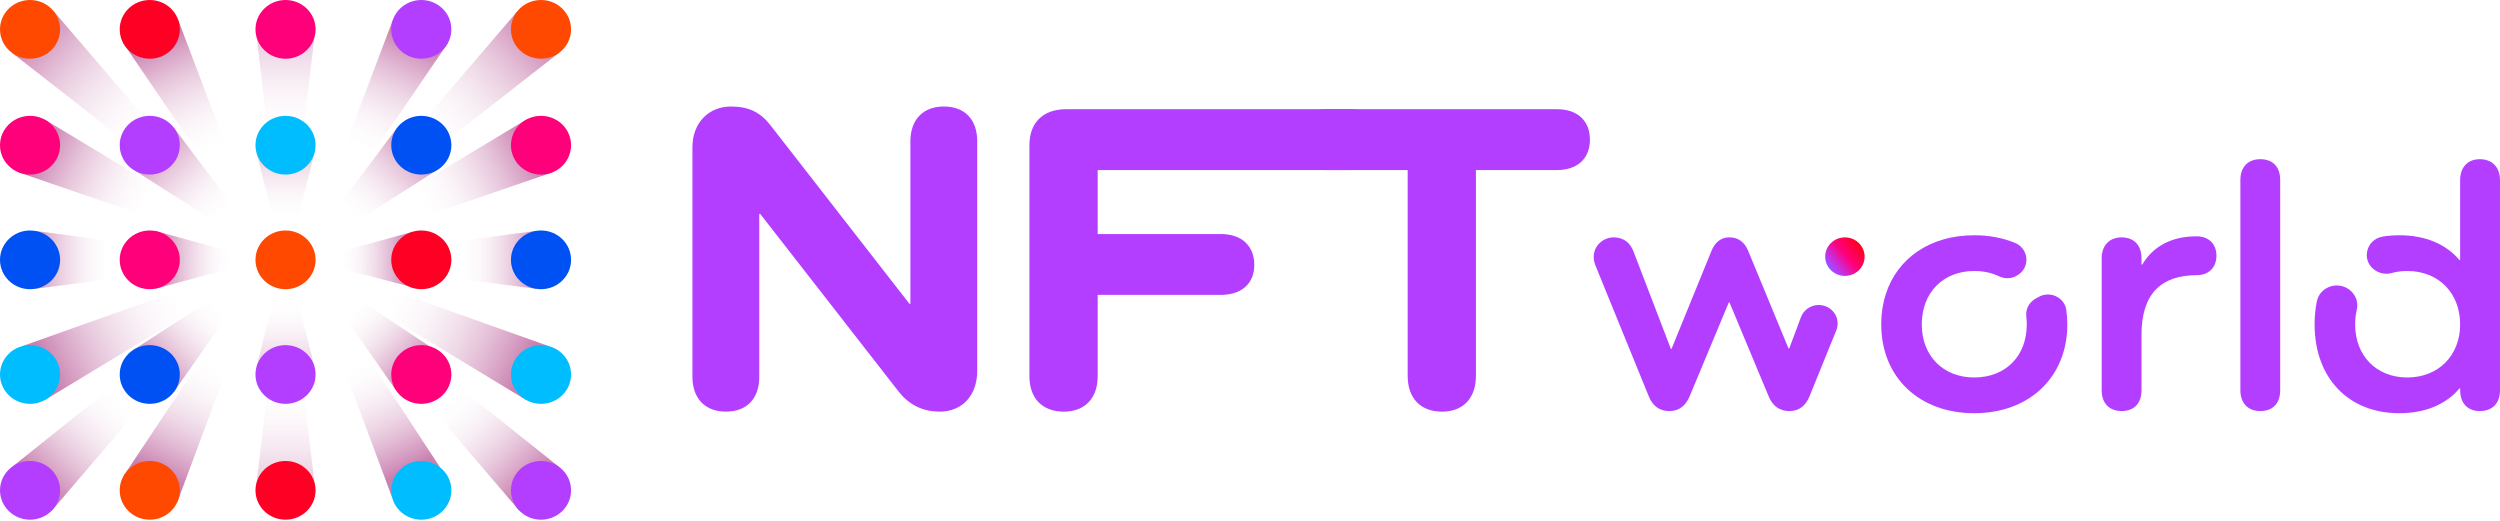 <svg width="379" height="79" viewBox="0 0 379 79" fill="none" xmlns="http://www.w3.org/2000/svg">
<path d="M143.084 16.148C139.958 16.148 138.015 18.118 138.015 21.438V46.059H137.875L116.702 18.862C115.175 16.963 113.44 16.148 110.803 16.148C107.472 16.148 104.971 18.592 104.971 22.323V57.113C104.971 60.434 106.915 62.403 110.037 62.403C113.231 62.403 115.107 60.434 115.107 57.113V32.426H115.247L136.279 59.42C137.946 61.522 140.095 62.403 142.455 62.403C145.858 62.403 148.146 59.96 148.146 56.229V21.438C148.15 18.118 146.278 16.148 143.084 16.148Z" fill="#B33EFF"/>
<path d="M204.726 16.556H161.616C158.145 16.556 156.062 18.592 156.062 21.983V57.047C156.062 60.371 158.005 62.407 161.271 62.407C164.465 62.407 166.409 60.371 166.409 57.047V44.705H185.081C188.207 44.705 190.15 43.009 190.15 40.159C190.15 37.245 188.207 35.48 185.081 35.48H166.409V25.781H204.726C207.849 25.781 209.724 24.018 209.724 21.168C209.724 18.318 207.849 16.556 204.726 16.556Z" fill="#B33EFF"/>
<path d="M236.034 16.556H201.119C197.993 16.556 196.121 18.318 196.121 21.168C196.121 24.015 197.993 25.781 201.119 25.781H213.403V56.98C213.403 60.371 215.347 62.407 218.612 62.407C221.806 62.407 223.75 60.371 223.75 56.98V25.781H236.034C239.156 25.781 241.032 24.018 241.032 21.168C241.032 18.318 239.156 16.556 236.034 16.556Z" fill="#B33EFF"/>
<path d="M313.255 47C312.985 45.069 310.772 44.044 309.048 45.02L308.58 45.283C307.618 45.827 307.057 46.873 307.186 47.951C307.233 48.348 307.258 48.758 307.258 49.18C307.258 53.954 304.075 57.225 299.3 57.225C294.579 57.225 291.342 53.954 291.342 49.18C291.342 44.353 294.579 41.081 299.3 41.081C300.701 41.081 301.963 41.362 303.051 41.882C303.888 42.282 304.866 42.282 305.674 41.829L305.796 41.759C307.819 40.618 307.625 37.708 305.466 36.82C303.644 36.069 301.564 35.665 299.3 35.665C292.618 35.665 287.634 39.133 285.881 44.602C285.709 45.129 285.572 45.676 285.464 46.238C285.288 47.172 285.195 48.151 285.195 49.18C285.195 57.169 290.904 62.642 299.3 62.642C307.643 62.642 313.406 57.172 313.406 49.18C313.402 48.428 313.352 47.702 313.255 47Z" fill="#B33EFF"/>
<path d="M332.998 35.826C329.211 35.826 326.412 37.329 324.763 40.116H324.651V39.15C324.651 37.22 323.552 35.988 321.633 35.988C319.769 35.988 318.615 37.22 318.615 39.15V59.152C318.615 61.135 319.769 62.315 321.633 62.315C323.556 62.315 324.651 61.135 324.651 59.152V50.731C324.651 44.458 327.727 41.72 332.994 41.72C334.805 41.72 336.012 40.593 336.012 38.771C336.019 36.953 334.812 35.826 332.998 35.826Z" fill="#B33EFF"/>
<path d="M342.659 24.134C340.794 24.134 339.641 25.313 339.641 27.297V59.152C339.641 61.136 340.794 62.315 342.659 62.315C344.581 62.315 345.677 61.136 345.677 59.152V27.297C345.677 25.317 344.581 24.134 342.659 24.134Z" fill="#B33EFF"/>
<path d="M375.921 24.134C374.11 24.134 372.957 25.366 372.957 27.297V39.417H372.845C370.815 37.006 367.686 35.665 363.734 35.665C362.868 35.665 362.035 35.732 361.237 35.862C358.553 36.3 357.892 39.765 360.249 41.092C360.942 41.482 361.769 41.611 362.541 41.397C363.285 41.19 364.093 41.081 364.945 41.081C369.666 41.081 372.957 44.406 372.957 49.18C372.957 53.897 369.662 57.225 364.945 57.225C360.278 57.225 357.041 53.954 357.041 49.18C357.041 48.386 357.13 47.632 357.296 46.929C357.601 45.655 356.972 44.339 355.815 43.686C353.994 42.657 351.651 43.661 351.235 45.676C351.008 46.775 350.893 47.944 350.893 49.18C350.893 57.278 355.999 62.642 363.738 62.642C367.69 62.642 370.819 61.301 372.849 58.889H372.96V59.156C372.96 61.139 374.114 62.319 375.924 62.319C377.843 62.319 379 61.139 379 59.156V27.3C378.996 25.369 377.839 24.134 375.921 24.134Z" fill="#B33EFF"/>
<path d="M275.721 46.237C275.117 46.237 274.55 46.419 274.079 46.742C273.608 47.062 273.235 47.522 273.03 48.073L271.248 52.822H271.136L265.043 38.075C264.493 36.682 263.505 35.983 262.19 35.983C260.929 35.983 259.995 36.682 259.445 38.075L253.409 52.878H253.298L247.643 38.132C247.071 36.654 246.051 36.05 244.779 35.99C243.08 35.913 241.621 37.237 241.607 38.897C241.6 39.452 241.711 39.887 241.991 40.547L249.949 60.067C250.553 61.57 251.595 62.321 253.079 62.321C254.451 62.321 255.547 61.57 256.154 60.067L262.082 45.858H262.194L268.122 60.067C268.726 61.57 269.825 62.321 271.251 62.321C272.678 62.321 273.72 61.57 274.327 60.067L278.387 50.07C279.127 48.231 277.744 46.237 275.721 46.237Z" fill="#B33EFF"/>
<path d="M279.687 41.828C281.338 41.828 282.676 40.521 282.676 38.908C282.676 37.295 281.338 35.987 279.687 35.987C278.036 35.987 276.698 37.295 276.698 38.908C276.698 40.521 278.036 41.828 279.687 41.828Z" fill="url(#paint0_linear_3478_267636)"/>
<path opacity="0.8" d="M83.17 52.464L55.215 42.52L54.417 45.307L79.782 60.654L83.17 52.464Z" fill="url(#paint1_linear_3478_267636)"/>
<path opacity="0.8" d="M78.435 1.699L63.187 19.486L66.823 22.013L84.668 8.074L78.435 1.699Z" fill="url(#paint2_linear_3478_267636)"/>
<path opacity="0.8" d="M79.811 18.116L57.765 31.364L59.418 34.495L83.767 26.123L79.811 18.116Z" fill="url(#paint3_linear_3478_267636)"/>
<path opacity="0.8" d="M81.252 35.004L65.199 37.114V41.712L81.252 43.783V35.004Z" fill="url(#paint4_linear_3478_267636)"/>
<path opacity="0.8" d="M84.68 70.725L66.457 56.185L63.579 59.724L78.701 77.388L84.68 70.725Z" fill="url(#paint5_linear_3478_267636)"/>
<path d="M82.017 8.902C84.533 8.902 86.573 6.909 86.573 4.451C86.573 1.993 84.533 0 82.017 0C79.501 0 77.461 1.993 77.461 4.451C77.461 6.909 79.501 8.902 82.017 8.902Z" fill="#FF4800"/>
<path d="M82.017 26.465C84.533 26.465 86.573 24.472 86.573 22.014C86.573 19.555 84.533 17.562 82.017 17.562C79.501 17.562 77.461 19.555 77.461 22.014C77.461 24.472 79.501 26.465 82.017 26.465Z" fill="#FF007A"/>
<path d="M82.017 43.843C84.533 43.843 86.573 41.851 86.573 39.392C86.573 36.934 84.533 34.941 82.017 34.941C79.501 34.941 77.461 36.934 77.461 39.392C77.461 41.851 79.501 43.843 82.017 43.843Z" fill="#0051F4"/>
<path d="M82.017 61.223C84.533 61.223 86.573 59.231 86.573 56.772C86.573 54.314 84.533 52.321 82.017 52.321C79.501 52.321 77.461 54.314 77.461 56.772C77.461 59.231 79.501 61.223 82.017 61.223Z" fill="#00BDFF"/>
<path d="M82.017 78.785C84.533 78.785 86.573 76.792 86.573 74.334C86.573 71.876 84.533 69.883 82.017 69.883C79.501 69.883 77.461 71.876 77.461 74.334C77.461 76.792 79.501 78.785 82.017 78.785Z" fill="#B33EFF"/>
<path opacity="0.8" d="M3.403 52.464L31.358 42.52L32.156 45.307L6.791 60.654L3.403 52.464Z" fill="url(#paint6_linear_3478_267636)"/>
<path opacity="0.8" d="M8.134 1.699L23.386 19.486L19.75 22.013L1.904 8.074L8.134 1.699Z" fill="url(#paint7_linear_3478_267636)"/>
<path opacity="0.8" d="M6.762 18.116L28.804 31.364L27.154 34.495L2.806 26.123L6.762 18.116Z" fill="url(#paint8_linear_3478_267636)"/>
<path opacity="0.8" d="M5.321 35.004L21.374 37.114V41.712L5.321 43.783V35.004Z" fill="url(#paint9_linear_3478_267636)"/>
<path opacity="0.8" d="M1.894 70.725L20.116 56.185L22.994 59.724L7.872 77.388L1.894 70.725Z" fill="url(#paint10_linear_3478_267636)"/>
<path d="M4.556 8.902C7.072 8.902 9.111 6.909 9.111 4.451C9.111 1.993 7.072 0 4.556 0C2.04 0 0 1.993 0 4.451C0 6.909 2.04 8.902 4.556 8.902Z" fill="#FF4800"/>
<path d="M4.556 26.465C7.072 26.465 9.111 24.472 9.111 22.014C9.111 19.555 7.072 17.562 4.556 17.562C2.04 17.562 0 19.555 0 22.014C0 24.472 2.04 26.465 4.556 26.465Z" fill="#FF007A"/>
<path d="M4.556 43.843C7.072 43.843 9.111 41.851 9.111 39.392C9.111 36.934 7.072 34.941 4.556 34.941C2.04 34.941 0 36.934 0 39.392C0 41.851 2.04 43.843 4.556 43.843Z" fill="#0051F4"/>
<path d="M4.556 61.223C7.072 61.223 9.111 59.231 9.111 56.772C9.111 54.314 7.072 52.321 4.556 52.321C2.04 52.321 0 54.314 0 56.772C0 59.231 2.04 61.223 4.556 61.223Z" fill="#00BDFF"/>
<path d="M4.556 78.785C7.072 78.785 9.111 76.792 9.111 74.334C9.111 71.876 7.072 69.883 4.556 69.883C2.04 69.883 0 71.876 0 74.334C0 76.792 2.04 78.785 4.556 78.785Z" fill="#B33EFF"/>
<path opacity="0.8" d="M43.286 5.613H38.9L40.506 19.065H43.286H46.067L47.677 5.613H43.286Z" fill="url(#paint11_linear_3478_267636)"/>
<path opacity="0.8" d="M43.286 23.207H38.9L42.273 36.658H43.286H44.3L47.673 23.207H43.286Z" fill="url(#paint12_linear_3478_267636)"/>
<path d="M43.286 8.902C45.803 8.902 47.842 6.909 47.842 4.451C47.842 1.993 45.803 0 43.286 0C40.77 0 38.731 1.993 38.731 4.451C38.731 6.909 40.77 8.902 43.286 8.902Z" fill="#FF007A"/>
<path d="M43.286 26.465C45.803 26.465 47.842 24.472 47.842 22.014C47.842 19.555 45.803 17.562 43.286 17.562C40.77 17.562 38.731 19.555 38.731 22.014C38.731 24.472 40.77 26.465 43.286 26.465Z" fill="#00BDFF"/>
<path opacity="0.8" d="M43.286 73.171H47.673L46.067 59.724H43.286H40.505L38.896 73.171H43.286Z" fill="url(#paint13_linear_3478_267636)"/>
<path opacity="0.8" d="M43.286 55.579H47.673L44.299 42.131H43.286H42.273L38.899 55.579H43.286Z" fill="url(#paint14_linear_3478_267636)"/>
<path d="M43.286 78.785C45.802 78.785 47.842 76.792 47.842 74.334C47.842 71.876 45.802 69.883 43.286 69.883C40.77 69.883 38.73 71.876 38.73 74.334C38.73 76.792 40.77 78.785 43.286 78.785Z" fill="#FF0025"/>
<path d="M43.286 61.223C45.802 61.223 47.842 59.231 47.842 56.772C47.842 54.314 45.802 52.321 43.286 52.321C40.77 52.321 38.73 54.314 38.73 56.772C38.73 59.231 40.77 61.223 43.286 61.223Z" fill="#B33EFF"/>
<path d="M43.286 43.843C45.803 43.843 47.842 41.851 47.842 39.392C47.842 36.934 45.803 34.941 43.286 34.941C40.77 34.941 38.731 36.934 38.731 39.392C38.731 41.851 40.77 43.843 43.286 43.843Z" fill="#FF4800"/>
<path opacity="0.8" d="M59.562 3.001L51.352 24.68L54.665 25.958L67.912 6.508L59.562 3.001Z" fill="url(#paint15_linear_3478_267636)"/>
<path d="M63.87 8.902C66.386 8.902 68.426 6.909 68.426 4.451C68.426 1.993 66.386 0 63.87 0C61.354 0 59.314 1.993 59.314 4.451C59.314 6.909 61.354 8.902 63.87 8.902Z" fill="#B33EFF"/>
<path opacity="0.8" d="M60.234 19.33L50.231 32.641L52.574 34.495L65.982 25.957L60.234 19.33Z" fill="url(#paint16_linear_3478_267636)"/>
<path d="M63.87 26.465C66.386 26.465 68.426 24.472 68.426 22.014C68.426 19.555 66.386 17.562 63.87 17.562C61.354 17.562 59.314 19.555 59.314 22.014C59.314 24.472 61.354 26.465 63.87 26.465Z" fill="#0051F4"/>
<path opacity="0.8" d="M62.44 35.166L50.4 38.476V40.393L61.761 43.342L62.44 35.166Z" fill="url(#paint17_linear_3478_267636)"/>
<path opacity="0.8" d="M65.095 52.486L51.352 43.342L49.829 44.563L60.004 59.131L65.095 52.486Z" fill="url(#paint18_linear_3478_267636)"/>
<path opacity="0.8" d="M66.719 70.862L52.312 48.856L50.231 50.717L59.454 75.44L66.719 70.862Z" fill="url(#paint19_linear_3478_267636)"/>
<path d="M63.87 43.843C66.386 43.843 68.426 41.851 68.426 39.392C68.426 36.934 66.386 34.941 63.87 34.941C61.354 34.941 59.314 36.934 59.314 39.392C59.314 41.851 61.354 43.843 63.87 43.843Z" fill="#FF0025"/>
<path d="M63.87 61.223C66.386 61.223 68.426 59.231 68.426 56.772C68.426 54.314 66.386 52.321 63.87 52.321C61.354 52.321 59.314 54.314 59.314 56.772C59.314 59.231 61.354 61.223 63.87 61.223Z" fill="#FF007A"/>
<path d="M63.87 78.785C66.386 78.785 68.426 76.792 68.426 74.334C68.426 71.876 66.386 69.883 63.87 69.883C61.354 69.883 59.314 71.876 59.314 74.334C59.314 76.792 61.354 78.785 63.87 78.785Z" fill="#00BDFF"/>
<path opacity="0.8" d="M27.011 3.001L35.22 24.68L31.908 25.958L18.661 6.508L27.011 3.001Z" fill="url(#paint20_linear_3478_267636)"/>
<path d="M22.703 8.902C25.219 8.902 27.259 6.909 27.259 4.451C27.259 1.993 25.219 0 22.703 0C20.187 0 18.148 1.993 18.148 4.451C18.148 6.909 20.187 8.902 22.703 8.902Z" fill="#FF0025"/>
<path opacity="0.8" d="M26.335 19.328L36.342 32.643L33.999 34.496L20.591 25.959L26.335 19.328Z" fill="url(#paint21_linear_3478_267636)"/>
<path d="M22.703 26.465C25.219 26.465 27.259 24.472 27.259 22.014C27.259 19.555 25.219 17.562 22.703 17.562C20.187 17.562 18.148 19.555 18.148 22.014C18.148 24.472 20.187 26.465 22.703 26.465Z" fill="#B33EFF"/>
<path opacity="0.8" d="M23.594 35.019L36.172 38.476V40.393L23.594 43.759V35.019Z" fill="url(#paint22_linear_3478_267636)"/>
<path opacity="0.8" d="M20.166 53.072L35.22 43.342L36.744 44.563L26.357 59.433L20.166 53.072Z" fill="url(#paint23_linear_3478_267636)"/>
<path opacity="0.8" d="M18.73 72.154L34.261 48.856L36.342 50.717L26.885 76.107L18.73 72.154Z" fill="url(#paint24_linear_3478_267636)"/>
<path d="M22.703 43.843C25.219 43.843 27.259 41.851 27.259 39.392C27.259 36.934 25.219 34.941 22.703 34.941C20.187 34.941 18.148 36.934 18.148 39.392C18.148 41.851 20.187 43.843 22.703 43.843Z" fill="#FF007A"/>
<path d="M22.703 61.223C25.219 61.223 27.259 59.231 27.259 56.772C27.259 54.314 25.219 52.321 22.703 52.321C20.187 52.321 18.148 54.314 18.148 56.772C18.148 59.231 20.187 61.223 22.703 61.223Z" fill="#0051F4"/>
<path d="M22.703 78.785C25.219 78.785 27.259 76.792 27.259 74.334C27.259 71.876 25.219 69.883 22.703 69.883C20.187 69.883 18.148 71.876 18.148 74.334C18.148 76.792 20.187 78.785 22.703 78.785Z" fill="#FF4800"/>
<defs>
<linearGradient id="paint0_linear_3478_267636" x1="273.418" y1="43.595" x2="283.709" y2="35.533" gradientUnits="userSpaceOnUse">
<stop stop-color="#0020DA"/>
<stop offset="0.202" stop-color="#00BDFF"/>
<stop offset="0.418" stop-color="#B33EFF"/>
<stop offset="0.619" stop-color="#FF007A"/>
<stop offset="0.809" stop-color="#FF0025"/>
<stop offset="1" stop-color="#FF4800"/>
</linearGradient>
<linearGradient id="paint1_linear_3478_267636" x1="79.457" y1="55.642" x2="58.187" y2="45.516" gradientUnits="userSpaceOnUse">
<stop offset="8.07343e-08" stop-color="#BC619C"/>
<stop offset="0.999" stop-color="white" stop-opacity="0"/>
</linearGradient>
<linearGradient id="paint2_linear_3478_267636" x1="81.883" y1="4.591" x2="64.248" y2="20.988" gradientUnits="userSpaceOnUse">
<stop offset="8.07343e-08" stop-color="#BC619C"/>
<stop offset="0.999" stop-color="white" stop-opacity="0"/>
</linearGradient>
<linearGradient id="paint3_linear_3478_267636" x1="80.504" y1="22.741" x2="63.524" y2="31.338" gradientUnits="userSpaceOnUse">
<stop offset="8.07343e-08" stop-color="#BC619C"/>
<stop offset="0.999" stop-color="white" stop-opacity="0"/>
</linearGradient>
<linearGradient id="paint4_linear_3478_267636" x1="82.111" y1="39.393" x2="69.629" y2="39.393" gradientUnits="userSpaceOnUse">
<stop offset="8.07343e-08" stop-color="#BC619C"/>
<stop offset="0.999" stop-color="white" stop-opacity="0"/>
</linearGradient>
<linearGradient id="paint5_linear_3478_267636" x1="80.615" y1="73.006" x2="67.904" y2="59.995" gradientUnits="userSpaceOnUse">
<stop offset="8.07343e-08" stop-color="#BC619C"/>
<stop offset="0.999" stop-color="white" stop-opacity="0"/>
</linearGradient>
<linearGradient id="paint6_linear_3478_267636" x1="7.116" y1="55.642" x2="28.386" y2="45.516" gradientUnits="userSpaceOnUse">
<stop offset="8.07343e-08" stop-color="#BC619C"/>
<stop offset="0.999" stop-color="white" stop-opacity="0"/>
</linearGradient>
<linearGradient id="paint7_linear_3478_267636" x1="4.689" y1="4.591" x2="22.324" y2="20.988" gradientUnits="userSpaceOnUse">
<stop offset="8.07343e-08" stop-color="#BC619C"/>
<stop offset="0.999" stop-color="white" stop-opacity="0"/>
</linearGradient>
<linearGradient id="paint8_linear_3478_267636" x1="6.068" y1="22.741" x2="23.048" y2="31.338" gradientUnits="userSpaceOnUse">
<stop offset="8.07343e-08" stop-color="#BC619C"/>
<stop offset="0.999" stop-color="white" stop-opacity="0"/>
</linearGradient>
<linearGradient id="paint9_linear_3478_267636" x1="4.461" y1="39.393" x2="16.943" y2="39.393" gradientUnits="userSpaceOnUse">
<stop offset="8.07343e-08" stop-color="#BC619C"/>
<stop offset="0.999" stop-color="white" stop-opacity="0"/>
</linearGradient>
<linearGradient id="paint10_linear_3478_267636" x1="5.957" y1="73.006" x2="18.669" y2="59.995" gradientUnits="userSpaceOnUse">
<stop offset="8.07343e-08" stop-color="#BC619C"/>
<stop offset="0.999" stop-color="white" stop-opacity="0"/>
</linearGradient>
<linearGradient id="paint11_linear_3478_267636" x1="43.287" y1="-2.566" x2="43.287" y2="21.151" gradientUnits="userSpaceOnUse">
<stop offset="8.07343e-08" stop-color="#BC619C"/>
<stop offset="0.999" stop-color="white" stop-opacity="0"/>
</linearGradient>
<linearGradient id="paint12_linear_3478_267636" x1="43.286" y1="17.563" x2="43.286" y2="33.748" gradientUnits="userSpaceOnUse">
<stop offset="8.07343e-08" stop-color="#BC619C"/>
<stop offset="0.999" stop-color="white" stop-opacity="0"/>
</linearGradient>
<linearGradient id="paint13_linear_3478_267636" x1="43.285" y1="81.538" x2="43.285" y2="57.821" gradientUnits="userSpaceOnUse">
<stop offset="8.07343e-08" stop-color="#BC619C"/>
<stop offset="0.999" stop-color="white" stop-opacity="0"/>
</linearGradient>
<linearGradient id="paint14_linear_3478_267636" x1="43.286" y1="61.225" x2="43.286" y2="45.04" gradientUnits="userSpaceOnUse">
<stop offset="8.07343e-08" stop-color="#BC619C"/>
<stop offset="0.999" stop-color="white" stop-opacity="0"/>
</linearGradient>
<linearGradient id="paint15_linear_3478_267636" x1="63.004" y1="6.194" x2="54.597" y2="23.5" gradientUnits="userSpaceOnUse">
<stop offset="8.07343e-08" stop-color="#BC619C"/>
<stop offset="0.999" stop-color="white" stop-opacity="0"/>
</linearGradient>
<linearGradient id="paint16_linear_3478_267636" x1="64.142" y1="21.64" x2="52.847" y2="33.126" gradientUnits="userSpaceOnUse">
<stop offset="8.07343e-08" stop-color="#BC619C"/>
<stop offset="0.999" stop-color="white" stop-opacity="0"/>
</linearGradient>
<linearGradient id="paint17_linear_3478_267636" x1="61.934" y1="39.255" x2="51.265" y2="39.373" gradientUnits="userSpaceOnUse">
<stop offset="8.07343e-08" stop-color="#BC619C"/>
<stop offset="0.999" stop-color="white" stop-opacity="0"/>
</linearGradient>
<linearGradient id="paint18_linear_3478_267636" x1="63.139" y1="56.35" x2="52.995" y2="46.578" gradientUnits="userSpaceOnUse">
<stop offset="8.07343e-08" stop-color="#BC619C"/>
<stop offset="0.999" stop-color="white" stop-opacity="0"/>
</linearGradient>
<linearGradient id="paint19_linear_3478_267636" x1="62.024" y1="71.152" x2="53.645" y2="54.644" gradientUnits="userSpaceOnUse">
<stop offset="8.07343e-08" stop-color="#BC619C"/>
<stop offset="0.999" stop-color="white" stop-opacity="0"/>
</linearGradient>
<linearGradient id="paint20_linear_3478_267636" x1="23.569" y1="6.194" x2="31.975" y2="23.5" gradientUnits="userSpaceOnUse">
<stop offset="8.07343e-08" stop-color="#BC619C"/>
<stop offset="0.999" stop-color="white" stop-opacity="0"/>
</linearGradient>
<linearGradient id="paint21_linear_3478_267636" x1="22.427" y1="21.638" x2="33.725" y2="33.127" gradientUnits="userSpaceOnUse">
<stop offset="8.07343e-08" stop-color="#BC619C"/>
<stop offset="0.999" stop-color="white" stop-opacity="0"/>
</linearGradient>
<linearGradient id="paint22_linear_3478_267636" x1="24.215" y1="39.396" x2="35.308" y2="39.519" gradientUnits="userSpaceOnUse">
<stop offset="8.07343e-08" stop-color="#BC619C"/>
<stop offset="0.999" stop-color="white" stop-opacity="0"/>
</linearGradient>
<linearGradient id="paint23_linear_3478_267636" x1="22.997" y1="56.497" x2="33.379" y2="46.496" gradientUnits="userSpaceOnUse">
<stop offset="8.07343e-08" stop-color="#BC619C"/>
<stop offset="0.999" stop-color="white" stop-opacity="0"/>
</linearGradient>
<linearGradient id="paint24_linear_3478_267636" x1="24.058" y1="71.778" x2="32.706" y2="54.739" gradientUnits="userSpaceOnUse">
<stop offset="8.07343e-08" stop-color="#BC619C"/>
<stop offset="0.999" stop-color="white" stop-opacity="0"/>
</linearGradient>
</defs>
</svg>
